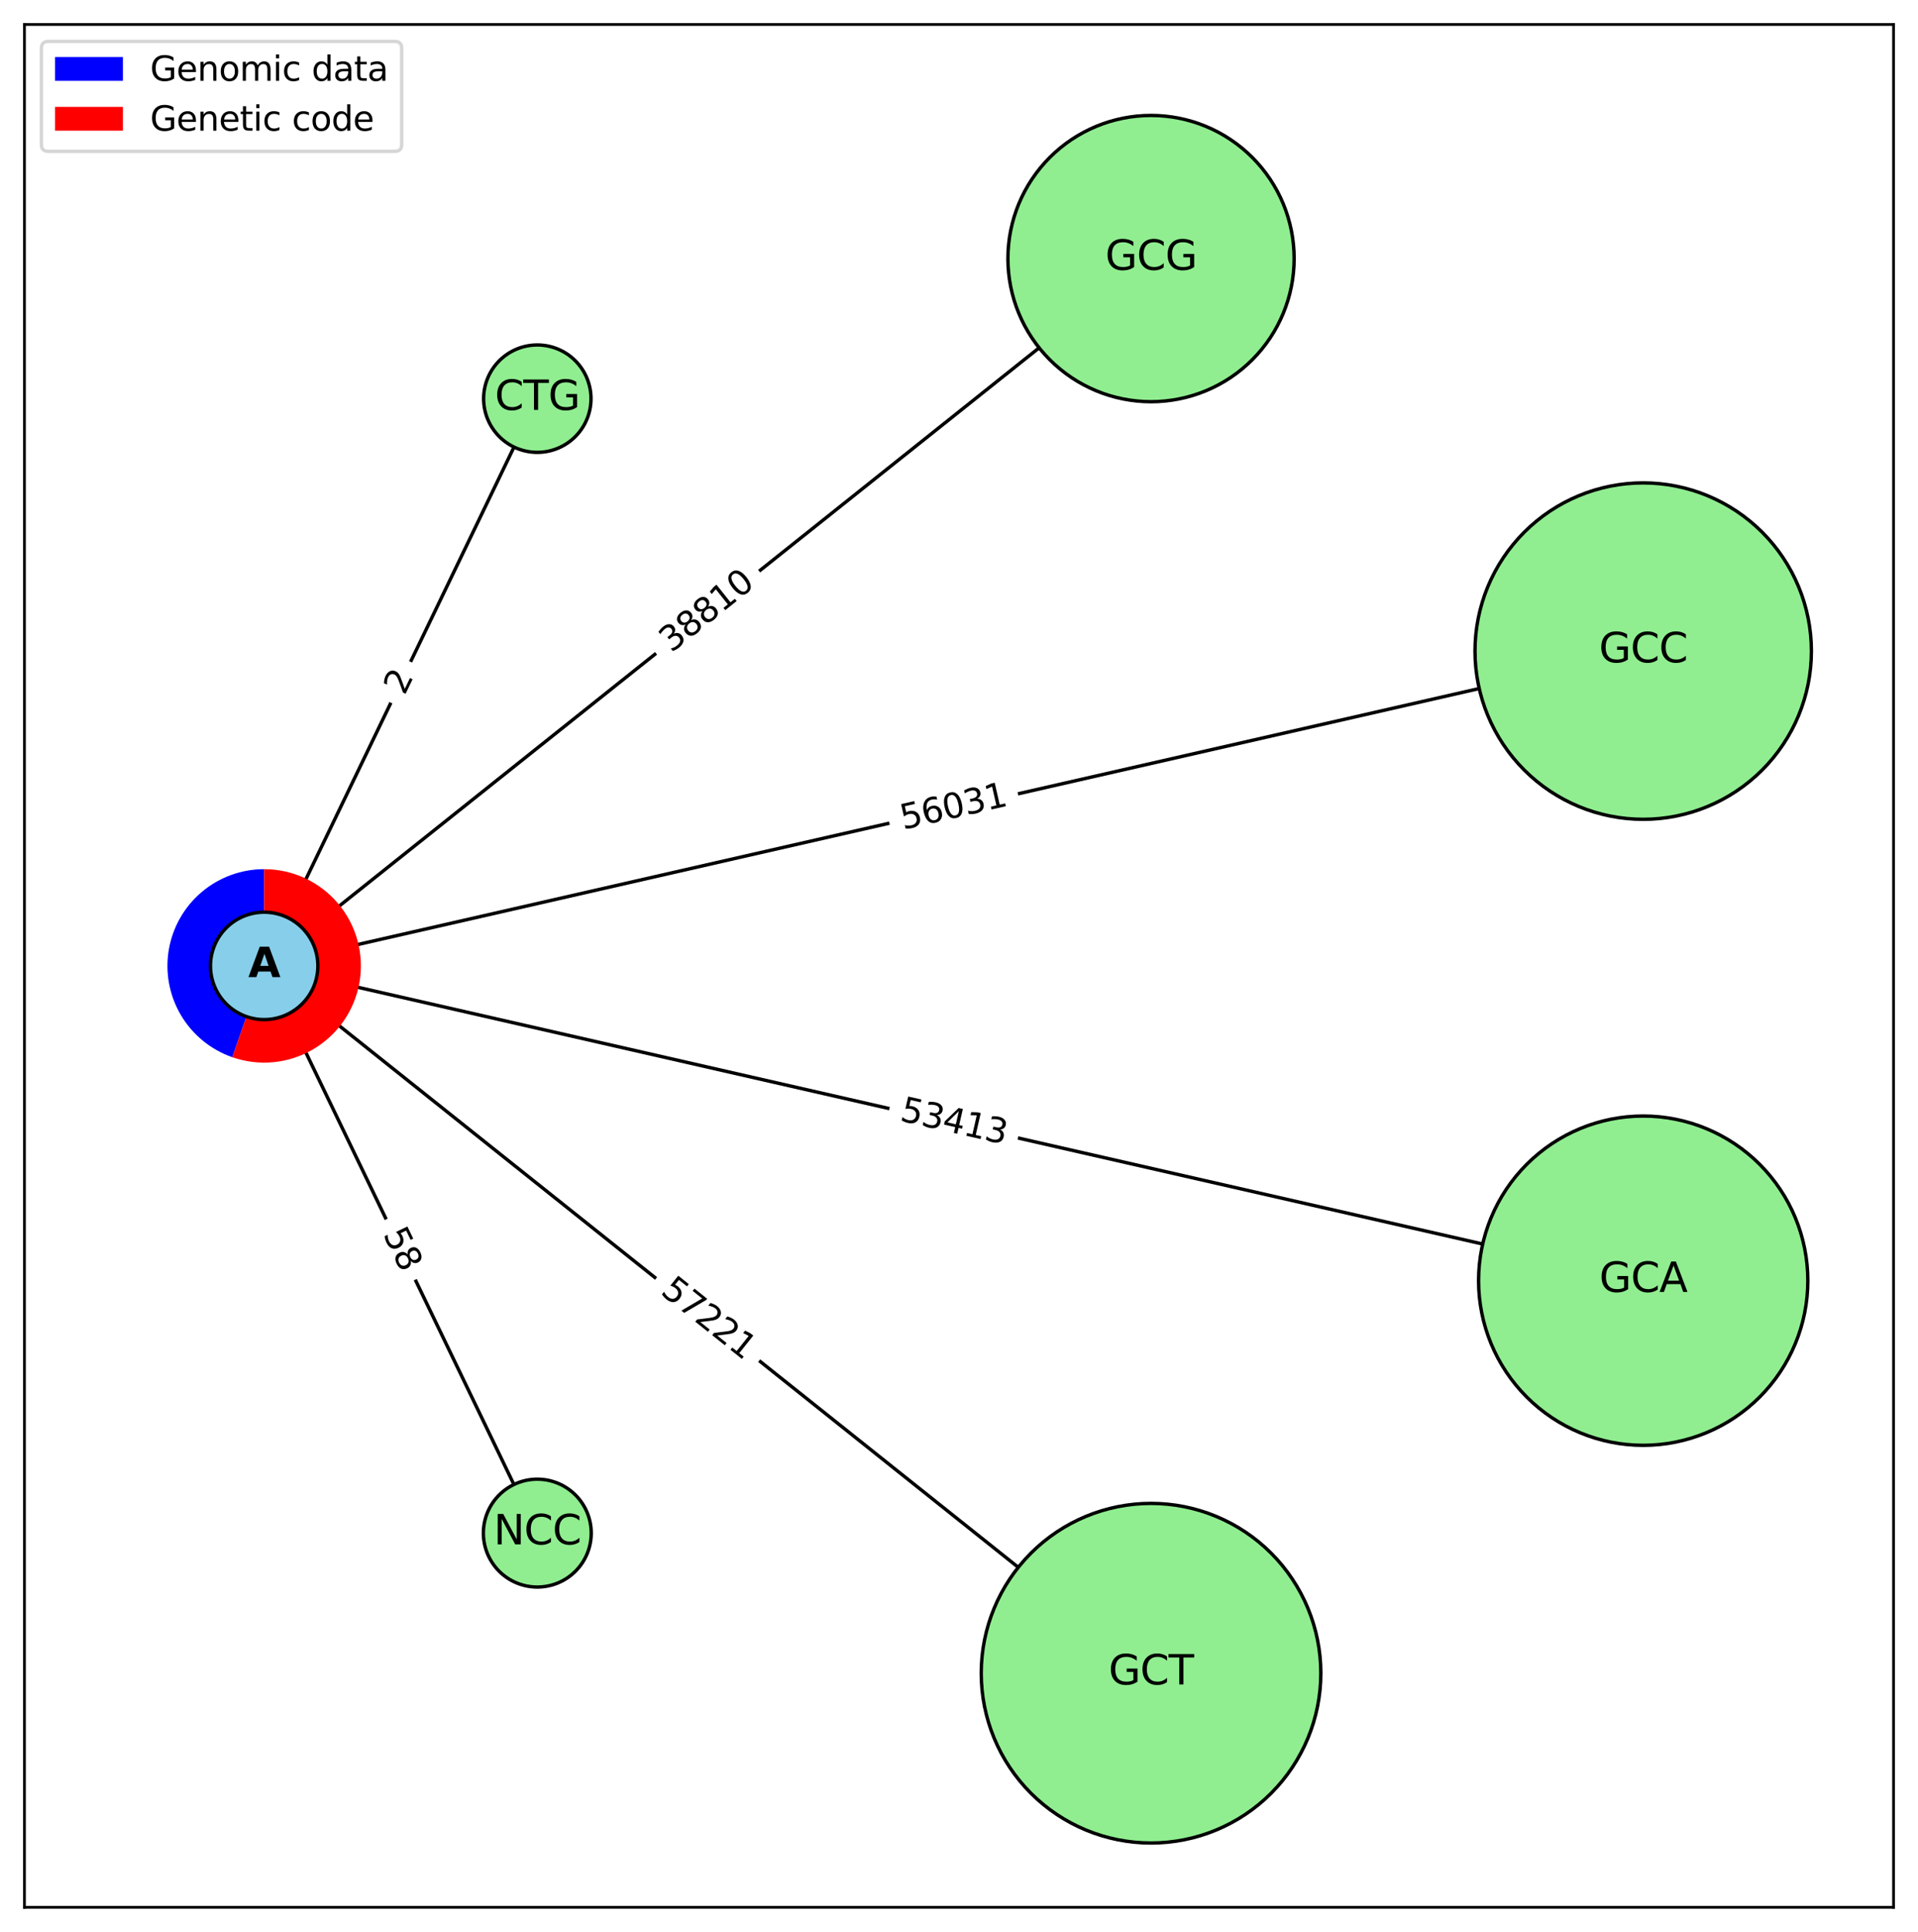 <?xml version="1.0" encoding="utf-8" standalone="no"?>
<!DOCTYPE svg PUBLIC "-//W3C//DTD SVG 1.1//EN"
  "http://www.w3.org/Graphics/SVG/1.1/DTD/svg11.dtd">
<svg xmlns:xlink="http://www.w3.org/1999/xlink" width="564.796pt" height="568.8pt" viewBox="0 0 564.796 568.8" xmlns="http://www.w3.org/2000/svg" version="1.1">
 <defs>
  <style type="text/css">*{stroke-linejoin: round; stroke-linecap: butt}</style>
 </defs>
 <g id="figure_1">
  <g id="patch_1">
   <path d="M 0 568.8 
L 564.796 568.8 
L 564.796 0 
L 0 0 
z
" style="fill: #ffffff"/>
  </g>
  <g id="axes_1">
   <g id="patch_2">
    <path d="M 7.2 561.6 
L 557.596 561.6 
L 557.596 7.2 
L 7.2 7.2 
z
" style="fill: #ffffff"/>
   </g>
   <g id="patch_3">
    <path d="M 81.547 292.201 
Q 118.005 367.908 153.979 442.607 
" clip-path="url(#p570e41e7f7)" style="fill: none; stroke: #000000; stroke-linecap: round"/>
    <path d="M 154.045 438.135 
L 153.979 442.607 
L 150.441 439.871 
z
" clip-path="url(#p570e41e7f7)" style="stroke: #000000; stroke-linecap: round"/>
   </g>
   <g id="patch_4">
    <path d="M 84.563 289.801 
Q 208.367 388.532 331.298 486.566 
" clip-path="url(#p570e41e7f7)" style="fill: none; stroke: #000000; stroke-linecap: round"/>
    <path d="M 329.418 482.508 
L 331.298 486.566 
L 326.924 485.636 
z
" clip-path="url(#p570e41e7f7)" style="stroke: #000000; stroke-linecap: round"/>
   </g>
   <g id="patch_5">
    <path d="M 86.233 286.327 
Q 280.833 330.743 474.343 374.911 
" clip-path="url(#p570e41e7f7)" style="fill: none; stroke: #000000; stroke-linecap: round"/>
    <path d="M 470.888 372.071 
L 474.343 374.911 
L 469.998 375.97 
z
" clip-path="url(#p570e41e7f7)" style="stroke: #000000; stroke-linecap: round"/>
   </g>
   <g id="patch_6">
    <path d="M 86.233 282.473 
Q 280.833 238.057 474.343 193.889 
" clip-path="url(#p570e41e7f7)" style="fill: none; stroke: #000000; stroke-linecap: round"/>
    <path d="M 469.998 192.83 
L 474.343 193.889 
L 470.888 196.729 
z
" clip-path="url(#p570e41e7f7)" style="stroke: #000000; stroke-linecap: round"/>
   </g>
   <g id="patch_7">
    <path d="M 84.563 278.999 
Q 208.367 180.268 331.298 82.234 
" clip-path="url(#p570e41e7f7)" style="fill: none; stroke: #000000; stroke-linecap: round"/>
    <path d="M 326.924 83.164 
L 331.298 82.234 
L 329.418 86.292 
z
" clip-path="url(#p570e41e7f7)" style="stroke: #000000; stroke-linecap: round"/>
   </g>
   <g id="patch_8">
    <path d="M 81.547 276.599 
Q 118.005 200.892 153.979 126.193 
" clip-path="url(#p570e41e7f7)" style="fill: none; stroke: #000000; stroke-linecap: round"/>
    <path d="M 150.441 128.929 
L 153.979 126.193 
L 154.045 130.665 
z
" clip-path="url(#p570e41e7f7)" style="stroke: #000000; stroke-linecap: round"/>
   </g>
   <g id="text_1">
    <g id="patch_9">
     <path d="M 108.182 365.576 
L 113.703 377.041 
Q 115.005 379.744 117.708 378.442 
L 126.427 374.243 
Q 129.13 372.942 127.829 370.239 
L 122.307 358.774 
Q 121.006 356.071 118.303 357.373 
L 109.583 361.572 
Q 106.88 362.873 108.182 365.576 
z
" clip-path="url(#p570e41e7f7)" style="fill: #ffffff; stroke: #ffffff; stroke-linejoin: miter"/>
    </g>
    <g clip-path="url(#p570e41e7f7)">
     <!-- 58 -->
     <g transform="translate(112.759 363.372) rotate(-295.714) scale(0.1 -0.1)">
      <defs>
       <path id="DejaVuSans-35" d="M 691 4666 
L 3169 4666 
L 3169 4134 
L 1269 4134 
L 1269 2991 
Q 1406 3038 1543 3061 
Q 1681 3084 1819 3084 
Q 2600 3084 3056 2656 
Q 3513 2228 3513 1497 
Q 3513 744 3044 326 
Q 2575 -91 1722 -91 
Q 1428 -91 1123 -41 
Q 819 9 494 109 
L 494 744 
Q 775 591 1075 516 
Q 1375 441 1709 441 
Q 2250 441 2565 725 
Q 2881 1009 2881 1497 
Q 2881 1984 2565 2268 
Q 2250 2553 1709 2553 
Q 1456 2553 1204 2497 
Q 953 2441 691 2322 
L 691 4666 
z
" transform="scale(0.016)"/>
       <path id="DejaVuSans-38" d="M 2034 2216 
Q 1584 2216 1326 1975 
Q 1069 1734 1069 1313 
Q 1069 891 1326 650 
Q 1584 409 2034 409 
Q 2484 409 2743 651 
Q 3003 894 3003 1313 
Q 3003 1734 2745 1975 
Q 2488 2216 2034 2216 
z
M 1403 2484 
Q 997 2584 770 2862 
Q 544 3141 544 3541 
Q 544 4100 942 4425 
Q 1341 4750 2034 4750 
Q 2731 4750 3128 4425 
Q 3525 4100 3525 3541 
Q 3525 3141 3298 2862 
Q 3072 2584 2669 2484 
Q 3125 2378 3379 2068 
Q 3634 1759 3634 1313 
Q 3634 634 3220 271 
Q 2806 -91 2034 -91 
Q 1263 -91 848 271 
Q 434 634 434 1313 
Q 434 1759 690 2068 
Q 947 2378 1403 2484 
z
M 1172 3481 
Q 1172 3119 1398 2916 
Q 1625 2713 2034 2713 
Q 2441 2713 2670 2916 
Q 2900 3119 2900 3481 
Q 2900 3844 2670 4047 
Q 2441 4250 2034 4250 
Q 1625 4250 1398 4047 
Q 1172 3844 1172 3481 
z
" transform="scale(0.016)"/>
      </defs>
      <use xlink:href="#DejaVuSans-35"/>
      <use xlink:href="#DejaVuSans-38" x="63.623"/>
     </g>
    </g>
   </g>
   <g id="text_2">
    <g id="patch_10">
     <path d="M 191.044 384.743 
L 215.916 404.578 
Q 218.261 406.449 220.132 404.103 
L 226.166 396.536 
Q 228.036 394.191 225.691 392.32 
L 200.819 372.486 
Q 198.473 370.615 196.603 372.961 
L 190.569 380.527 
Q 188.698 382.873 191.044 384.743 
z
" clip-path="url(#p570e41e7f7)" style="fill: #ffffff; stroke: #ffffff; stroke-linejoin: miter"/>
    </g>
    <g clip-path="url(#p570e41e7f7)">
     <!-- 57221 -->
     <g transform="translate(194.211 380.772) rotate(-321.429) scale(0.1 -0.1)">
      <defs>
       <path id="DejaVuSans-37" d="M 525 4666 
L 3525 4666 
L 3525 4397 
L 1831 0 
L 1172 0 
L 2766 4134 
L 525 4134 
L 525 4666 
z
" transform="scale(0.016)"/>
       <path id="DejaVuSans-32" d="M 1228 531 
L 3431 531 
L 3431 0 
L 469 0 
L 469 531 
Q 828 903 1448 1529 
Q 2069 2156 2228 2338 
Q 2531 2678 2651 2914 
Q 2772 3150 2772 3378 
Q 2772 3750 2511 3984 
Q 2250 4219 1831 4219 
Q 1534 4219 1204 4116 
Q 875 4013 500 3803 
L 500 4441 
Q 881 4594 1212 4672 
Q 1544 4750 1819 4750 
Q 2544 4750 2975 4387 
Q 3406 4025 3406 3419 
Q 3406 3131 3298 2873 
Q 3191 2616 2906 2266 
Q 2828 2175 2409 1742 
Q 1991 1309 1228 531 
z
" transform="scale(0.016)"/>
       <path id="DejaVuSans-31" d="M 794 531 
L 1825 531 
L 1825 4091 
L 703 3866 
L 703 4441 
L 1819 4666 
L 2450 4666 
L 2450 531 
L 3481 531 
L 3481 0 
L 794 0 
L 794 531 
z
" transform="scale(0.016)"/>
      </defs>
      <use xlink:href="#DejaVuSans-35"/>
      <use xlink:href="#DejaVuSans-37" x="63.623"/>
      <use xlink:href="#DejaVuSans-32" x="127.246"/>
      <use xlink:href="#DejaVuSans-32" x="190.869"/>
      <use xlink:href="#DejaVuSans-31" x="254.492"/>
     </g>
    </g>
   </g>
   <g id="text_3">
    <g id="patch_11">
     <path d="M 263.581 334.846 
L 294.596 341.925 
Q 297.521 342.593 298.188 339.668 
L 300.342 330.232 
Q 301.009 327.308 298.085 326.64 
L 267.07 319.561 
Q 264.145 318.894 263.477 321.818 
L 261.324 331.254 
Q 260.656 334.179 263.581 334.846 
z
" clip-path="url(#p570e41e7f7)" style="fill: #ffffff; stroke: #ffffff; stroke-linejoin: miter"/>
    </g>
    <g clip-path="url(#p570e41e7f7)">
     <!-- 53413 -->
     <g transform="translate(264.711 329.894) rotate(-347.143) scale(0.1 -0.1)">
      <defs>
       <path id="DejaVuSans-33" d="M 2597 2516 
Q 3050 2419 3304 2112 
Q 3559 1806 3559 1356 
Q 3559 666 3084 287 
Q 2609 -91 1734 -91 
Q 1441 -91 1130 -33 
Q 819 25 488 141 
L 488 750 
Q 750 597 1062 519 
Q 1375 441 1716 441 
Q 2309 441 2620 675 
Q 2931 909 2931 1356 
Q 2931 1769 2642 2001 
Q 2353 2234 1838 2234 
L 1294 2234 
L 1294 2753 
L 1863 2753 
Q 2328 2753 2575 2939 
Q 2822 3125 2822 3475 
Q 2822 3834 2567 4026 
Q 2313 4219 1838 4219 
Q 1578 4219 1281 4162 
Q 984 4106 628 3988 
L 628 4550 
Q 988 4650 1302 4700 
Q 1616 4750 1894 4750 
Q 2613 4750 3031 4423 
Q 3450 4097 3450 3541 
Q 3450 3153 3228 2886 
Q 3006 2619 2597 2516 
z
" transform="scale(0.016)"/>
       <path id="DejaVuSans-34" d="M 2419 4116 
L 825 1625 
L 2419 1625 
L 2419 4116 
z
M 2253 4666 
L 3047 4666 
L 3047 1625 
L 3713 1625 
L 3713 1100 
L 3047 1100 
L 3047 0 
L 2419 0 
L 2419 1100 
L 313 1100 
L 313 1709 
L 2253 4666 
z
" transform="scale(0.016)"/>
      </defs>
      <use xlink:href="#DejaVuSans-35"/>
      <use xlink:href="#DejaVuSans-33" x="63.623"/>
      <use xlink:href="#DejaVuSans-34" x="127.246"/>
      <use xlink:href="#DejaVuSans-31" x="190.869"/>
      <use xlink:href="#DejaVuSans-33" x="254.492"/>
     </g>
    </g>
   </g>
   <g id="text_4">
    <g id="patch_12">
     <path d="M 267.07 249.239 
L 298.085 242.16 
Q 301.009 241.492 300.342 238.568 
L 298.188 229.132 
Q 297.521 226.207 294.596 226.875 
L 263.581 233.954 
Q 260.656 234.621 261.324 237.546 
L 263.477 246.982 
Q 264.145 249.906 267.07 249.239 
z
" clip-path="url(#p570e41e7f7)" style="fill: #ffffff; stroke: #ffffff; stroke-linejoin: miter"/>
    </g>
    <g clip-path="url(#p570e41e7f7)">
     <!-- 56031 -->
     <g transform="translate(265.939 244.287) rotate(-12.857) scale(0.1 -0.1)">
      <defs>
       <path id="DejaVuSans-36" d="M 2113 2584 
Q 1688 2584 1439 2293 
Q 1191 2003 1191 1497 
Q 1191 994 1439 701 
Q 1688 409 2113 409 
Q 2538 409 2786 701 
Q 3034 994 3034 1497 
Q 3034 2003 2786 2293 
Q 2538 2584 2113 2584 
z
M 3366 4563 
L 3366 3988 
Q 3128 4100 2886 4159 
Q 2644 4219 2406 4219 
Q 1781 4219 1451 3797 
Q 1122 3375 1075 2522 
Q 1259 2794 1537 2939 
Q 1816 3084 2150 3084 
Q 2853 3084 3261 2657 
Q 3669 2231 3669 1497 
Q 3669 778 3244 343 
Q 2819 -91 2113 -91 
Q 1303 -91 875 529 
Q 447 1150 447 2328 
Q 447 3434 972 4092 
Q 1497 4750 2381 4750 
Q 2619 4750 2861 4703 
Q 3103 4656 3366 4563 
z
" transform="scale(0.016)"/>
       <path id="DejaVuSans-30" d="M 2034 4250 
Q 1547 4250 1301 3770 
Q 1056 3291 1056 2328 
Q 1056 1369 1301 889 
Q 1547 409 2034 409 
Q 2525 409 2770 889 
Q 3016 1369 3016 2328 
Q 3016 3291 2770 3770 
Q 2525 4250 2034 4250 
z
M 2034 4750 
Q 2819 4750 3233 4129 
Q 3647 3509 3647 2328 
Q 3647 1150 3233 529 
Q 2819 -91 2034 -91 
Q 1250 -91 836 529 
Q 422 1150 422 2328 
Q 422 3509 836 4129 
Q 1250 4750 2034 4750 
z
" transform="scale(0.016)"/>
      </defs>
      <use xlink:href="#DejaVuSans-35"/>
      <use xlink:href="#DejaVuSans-36" x="63.623"/>
      <use xlink:href="#DejaVuSans-30" x="127.246"/>
      <use xlink:href="#DejaVuSans-33" x="190.869"/>
      <use xlink:href="#DejaVuSans-31" x="254.492"/>
     </g>
    </g>
   </g>
   <g id="text_5">
    <g id="patch_13">
     <path d="M 200.819 196.314 
L 225.691 176.48 
Q 228.036 174.609 226.166 172.264 
L 220.132 164.697 
Q 218.261 162.351 215.916 164.222 
L 191.044 184.057 
Q 188.698 185.927 190.569 188.273 
L 196.603 195.839 
Q 198.473 198.185 200.819 196.314 
z
" clip-path="url(#p570e41e7f7)" style="fill: #ffffff; stroke: #ffffff; stroke-linejoin: miter"/>
    </g>
    <g clip-path="url(#p570e41e7f7)">
     <!-- 38810 -->
     <g transform="translate(197.652 192.343) rotate(-38.571) scale(0.1 -0.1)">
      <use xlink:href="#DejaVuSans-33"/>
      <use xlink:href="#DejaVuSans-38" x="63.623"/>
      <use xlink:href="#DejaVuSans-38" x="127.246"/>
      <use xlink:href="#DejaVuSans-31" x="190.869"/>
      <use xlink:href="#DejaVuSans-30" x="254.492"/>
     </g>
    </g>
   </g>
   <g id="text_6">
    <g id="patch_14">
     <path d="M 123.688 207.16 
L 126.448 201.427 
Q 127.75 198.725 125.047 197.423 
L 116.327 193.224 
Q 113.624 191.922 112.323 194.625 
L 109.562 200.357 
Q 108.261 203.06 110.964 204.362 
L 119.683 208.561 
Q 122.386 209.863 123.688 207.16 
z
" clip-path="url(#p570e41e7f7)" style="fill: #ffffff; stroke: #ffffff; stroke-linejoin: miter"/>
    </g>
    <g clip-path="url(#p570e41e7f7)">
     <!-- 2 -->
     <g transform="translate(119.111 204.956) rotate(-64.286) scale(0.1 -0.1)">
      <use xlink:href="#DejaVuSans-32"/>
     </g>
    </g>
   </g>
   <g id="patch_15">
    <path d="M 77.79 255.917 
C 71.063 255.917 64.548 258.301 59.409 262.642 
C 54.27 266.984 50.832 273.009 49.708 279.641 
C 48.584 286.274 49.845 293.096 53.267 298.888 
C 56.689 304.68 62.055 309.076 68.407 311.293 
L 77.79 284.4 
z
" style="fill: #0000ff"/>
   </g>
   <g id="patch_16">
    <path d="M 68.407 311.293 
C 72.318 312.658 76.481 313.153 80.604 312.743 
C 84.727 312.334 88.711 311.03 92.278 308.923 
C 95.845 306.816 98.909 303.955 101.257 300.542 
C 103.605 297.128 105.18 293.243 105.873 289.159 
C 106.565 285.074 106.357 280.887 105.265 276.89 
C 104.173 272.894 102.222 269.184 99.548 266.019 
C 96.874 262.854 93.542 260.31 89.784 258.566 
C 86.027 256.821 81.933 255.917 77.79 255.917 
L 77.79 284.4 
z
" style="fill: #ff0000"/>
   </g>
   <g id="matplotlib.axis_1">
    <g id="xtick_1"/>
    <g id="xtick_2"/>
    <g id="xtick_3"/>
    <g id="xtick_4"/>
    <g id="xtick_5"/>
    <g id="xtick_6"/>
    <g id="xtick_7"/>
   </g>
   <g id="matplotlib.axis_2">
    <g id="ytick_1"/>
    <g id="ytick_2"/>
    <g id="ytick_3"/>
    <g id="ytick_4"/>
    <g id="ytick_5"/>
    <g id="ytick_6"/>
    <g id="ytick_7"/>
   </g>
   <g id="PathCollection_1">
    <path d="M 77.79 300.211 
C 81.983 300.211 86.005 298.545 88.97 295.58 
C 91.936 292.615 93.602 288.593 93.602 284.4 
C 93.602 280.207 91.936 276.185 88.97 273.22 
C 86.005 270.255 81.983 268.589 77.79 268.589 
C 73.597 268.589 69.575 270.255 66.61 273.22 
C 63.645 276.185 61.979 280.207 61.979 284.4 
C 61.979 288.593 63.645 292.615 66.61 295.58 
C 69.575 298.545 73.597 300.211 77.79 300.211 
z
" clip-path="url(#p570e41e7f7)" style="fill: #87ceeb; stroke: #000000"/>
    <path d="M 158.22 467.296 
C 162.432 467.296 166.472 465.623 169.45 462.645 
C 172.428 459.667 174.101 455.627 174.101 451.415 
C 174.101 447.204 172.428 443.164 169.45 440.186 
C 166.472 437.208 162.432 435.534 158.22 435.534 
C 154.009 435.534 149.969 437.208 146.991 440.186 
C 144.013 443.164 142.34 447.204 142.34 451.415 
C 142.34 455.627 144.013 459.667 146.991 462.645 
C 149.969 465.623 154.009 467.296 158.22 467.296 
z
" clip-path="url(#p570e41e7f7)" style="fill: #90ee90; stroke: #000000"/>
    <path d="M 338.946 542.664 
C 352.206 542.664 364.925 537.396 374.301 528.02 
C 383.677 518.643 388.946 505.925 388.946 492.664 
C 388.946 479.404 383.677 466.685 374.301 457.309 
C 364.925 447.933 352.206 442.664 338.946 442.664 
C 325.685 442.664 312.967 447.933 303.59 457.309 
C 294.214 466.685 288.946 479.404 288.946 492.664 
C 288.946 505.925 294.214 518.643 303.59 528.02 
C 312.967 537.396 325.685 542.664 338.946 542.664 
z
" clip-path="url(#p570e41e7f7)" style="fill: #90ee90; stroke: #000000"/>
    <path d="M 483.876 425.566 
C 496.733 425.566 509.065 420.458 518.156 411.367 
C 527.247 402.275 532.355 389.943 532.355 377.086 
C 532.355 364.23 527.247 351.897 518.156 342.806 
C 509.065 333.715 496.733 328.607 483.876 328.607 
C 471.019 328.607 458.687 333.715 449.596 342.806 
C 440.504 351.897 435.396 364.23 435.396 377.086 
C 435.396 389.943 440.504 402.275 449.596 411.367 
C 458.687 420.458 471.019 425.566 483.876 425.566 
z
" clip-path="url(#p570e41e7f7)" style="fill: #90ee90; stroke: #000000"/>
    <path d="M 483.876 241.243 
C 497.011 241.243 509.611 236.025 518.899 226.737 
C 528.187 217.448 533.406 204.849 533.406 191.714 
C 533.406 178.578 528.187 165.979 518.899 156.691 
C 509.611 147.403 497.011 142.184 483.876 142.184 
C 470.74 142.184 458.141 147.403 448.853 156.691 
C 439.565 165.979 434.346 178.578 434.346 191.714 
C 434.346 204.849 439.565 217.448 448.853 226.737 
C 458.141 236.025 470.74 241.243 483.876 241.243 
z
" clip-path="url(#p570e41e7f7)" style="fill: #90ee90; stroke: #000000"/>
    <path d="M 338.945 118.279 
C 350.122 118.279 360.842 113.838 368.745 105.935 
C 376.648 98.032 381.088 87.312 381.088 76.136 
C 381.088 64.959 376.648 54.239 368.745 46.336 
C 360.842 38.433 350.122 33.993 338.945 33.993 
C 327.769 33.993 317.049 38.433 309.146 46.336 
C 301.243 54.239 296.802 64.959 296.802 76.136 
C 296.802 87.312 301.243 98.032 309.146 105.935 
C 317.049 113.838 327.769 118.279 338.945 118.279 
z
" clip-path="url(#p570e41e7f7)" style="fill: #90ee90; stroke: #000000"/>
    <path d="M 158.22 133.196 
C 162.414 133.196 166.436 131.53 169.401 128.565 
C 172.366 125.6 174.032 121.578 174.032 117.385 
C 174.032 113.192 172.366 109.17 169.401 106.204 
C 166.436 103.239 162.414 101.573 158.22 101.573 
C 154.027 101.573 150.005 103.239 147.04 106.204 
C 144.075 109.17 142.409 113.192 142.409 117.385 
C 142.409 121.578 144.075 125.6 147.04 128.565 
C 150.005 131.53 154.027 133.196 158.22 133.196 
z
" clip-path="url(#p570e41e7f7)" style="fill: #90ee90; stroke: #000000"/>
   </g>
   <g id="patch_17">
    <path d="M 7.2 561.6 
L 7.2 7.2 
" style="fill: none; stroke: #000000; stroke-width: 0.8; stroke-linejoin: miter; stroke-linecap: square"/>
   </g>
   <g id="patch_18">
    <path d="M 557.596 561.6 
L 557.596 7.2 
" style="fill: none; stroke: #000000; stroke-width: 0.8; stroke-linejoin: miter; stroke-linecap: square"/>
   </g>
   <g id="patch_19">
    <path d="M 7.2 561.6 
L 557.596 561.6 
" style="fill: none; stroke: #000000; stroke-width: 0.8; stroke-linejoin: miter; stroke-linecap: square"/>
   </g>
   <g id="patch_20">
    <path d="M 7.2 7.2 
L 557.596 7.2 
" style="fill: none; stroke: #000000; stroke-width: 0.8; stroke-linejoin: miter; stroke-linecap: square"/>
   </g>
   <g id="text_7">
    <g clip-path="url(#p570e41e7f7)">
     <!-- $\mathbf{A}$ -->
     <g transform="translate(73.11 287.711) scale(0.12 -0.12)">
      <defs>
       <path id="DejaVuSans-Bold-41" d="M 3419 850 
L 1538 850 
L 1241 0 
L 31 0 
L 1759 4666 
L 3194 4666 
L 4922 0 
L 3713 0 
L 3419 850 
z
M 1838 1716 
L 3116 1716 
L 2478 3572 
L 1838 1716 
z
" transform="scale(0.016)"/>
      </defs>
      <use xlink:href="#DejaVuSans-Bold-41" transform="translate(0 0.094)"/>
     </g>
    </g>
   </g>
   <g id="text_8">
    <g clip-path="url(#p570e41e7f7)">
     <!-- NCC -->
     <g transform="translate(145.352 454.726) scale(0.12 -0.12)">
      <defs>
       <path id="DejaVuSans-4e" d="M 628 4666 
L 1478 4666 
L 3547 763 
L 3547 4666 
L 4159 4666 
L 4159 0 
L 3309 0 
L 1241 3903 
L 1241 0 
L 628 0 
L 628 4666 
z
" transform="scale(0.016)"/>
       <path id="DejaVuSans-43" d="M 4122 4306 
L 4122 3641 
Q 3803 3938 3442 4084 
Q 3081 4231 2675 4231 
Q 1875 4231 1450 3742 
Q 1025 3253 1025 2328 
Q 1025 1406 1450 917 
Q 1875 428 2675 428 
Q 3081 428 3442 575 
Q 3803 722 4122 1019 
L 4122 359 
Q 3791 134 3420 21 
Q 3050 -91 2638 -91 
Q 1578 -91 968 557 
Q 359 1206 359 2328 
Q 359 3453 968 4101 
Q 1578 4750 2638 4750 
Q 3056 4750 3426 4639 
Q 3797 4528 4122 4306 
z
" transform="scale(0.016)"/>
      </defs>
      <use xlink:href="#DejaVuSans-4e"/>
      <use xlink:href="#DejaVuSans-43" x="74.805"/>
      <use xlink:href="#DejaVuSans-43" x="144.629"/>
     </g>
    </g>
   </g>
   <g id="text_9">
    <g clip-path="url(#p570e41e7f7)">
     <!-- GCT -->
     <g transform="translate(326.442 495.976) scale(0.12 -0.12)">
      <defs>
       <path id="DejaVuSans-47" d="M 3809 666 
L 3809 1919 
L 2778 1919 
L 2778 2438 
L 4434 2438 
L 4434 434 
Q 4069 175 3628 42 
Q 3188 -91 2688 -91 
Q 1594 -91 976 548 
Q 359 1188 359 2328 
Q 359 3472 976 4111 
Q 1594 4750 2688 4750 
Q 3144 4750 3555 4637 
Q 3966 4525 4313 4306 
L 4313 3634 
Q 3963 3931 3569 4081 
Q 3175 4231 2741 4231 
Q 1884 4231 1454 3753 
Q 1025 3275 1025 2328 
Q 1025 1384 1454 906 
Q 1884 428 2741 428 
Q 3075 428 3337 486 
Q 3600 544 3809 666 
z
" transform="scale(0.016)"/>
       <path id="DejaVuSans-54" d="M -19 4666 
L 3928 4666 
L 3928 4134 
L 2272 4134 
L 2272 0 
L 1638 0 
L 1638 4134 
L -19 4134 
L -19 4666 
z
" transform="scale(0.016)"/>
      </defs>
      <use xlink:href="#DejaVuSans-47"/>
      <use xlink:href="#DejaVuSans-43" x="77.49"/>
      <use xlink:href="#DejaVuSans-54" x="147.314"/>
     </g>
    </g>
   </g>
   <g id="text_10">
    <g clip-path="url(#p570e41e7f7)">
     <!-- GCA -->
     <g transform="translate(470.933 380.398) scale(0.12 -0.12)">
      <defs>
       <path id="DejaVuSans-41" d="M 2188 4044 
L 1331 1722 
L 3047 1722 
L 2188 4044 
z
M 1831 4666 
L 2547 4666 
L 4325 0 
L 3669 0 
L 3244 1197 
L 1141 1197 
L 716 0 
L 50 0 
L 1831 4666 
z
" transform="scale(0.016)"/>
      </defs>
      <use xlink:href="#DejaVuSans-47"/>
      <use xlink:href="#DejaVuSans-43" x="77.49"/>
      <use xlink:href="#DejaVuSans-41" x="147.314"/>
     </g>
    </g>
   </g>
   <g id="text_11">
    <g clip-path="url(#p570e41e7f7)">
     <!-- GCC -->
     <g transform="translate(470.847 195.025) scale(0.12 -0.12)">
      <use xlink:href="#DejaVuSans-47"/>
      <use xlink:href="#DejaVuSans-43" x="77.49"/>
      <use xlink:href="#DejaVuSans-43" x="147.314"/>
     </g>
    </g>
   </g>
   <g id="text_12">
    <g clip-path="url(#p570e41e7f7)">
     <!-- GCG -->
     <g transform="translate(325.458 79.447) scale(0.12 -0.12)">
      <use xlink:href="#DejaVuSans-47"/>
      <use xlink:href="#DejaVuSans-43" x="77.49"/>
      <use xlink:href="#DejaVuSans-47" x="147.314"/>
     </g>
    </g>
   </g>
   <g id="text_13">
    <g clip-path="url(#p570e41e7f7)">
     <!-- CTG -->
     <g transform="translate(145.717 120.696) scale(0.12 -0.12)">
      <use xlink:href="#DejaVuSans-43"/>
      <use xlink:href="#DejaVuSans-54" x="69.824"/>
      <use xlink:href="#DejaVuSans-47" x="130.908"/>
     </g>
    </g>
   </g>
   <g id="legend_1">
    <g id="patch_21">
     <path d="M 14.2 44.556 
L 116.278 44.556 
Q 118.278 44.556 118.278 42.556 
L 118.278 14.2 
Q 118.278 12.2 116.278 12.2 
L 14.2 12.2 
Q 12.2 12.2 12.2 14.2 
L 12.2 42.556 
Q 12.2 44.556 14.2 44.556 
z
" style="fill: #ffffff; opacity: 0.8; stroke: #cccccc; stroke-linejoin: miter"/>
    </g>
    <g id="patch_22">
     <path d="M 16.2 23.798 
L 36.2 23.798 
L 36.2 16.798 
L 16.2 16.798 
z
" style="fill: #0000ff"/>
    </g>
    <g id="text_14">
     <!-- Genomic data -->
     <g transform="translate(44.2 23.798) scale(0.1 -0.1)">
      <defs>
       <path id="DejaVuSans-65" d="M 3597 1894 
L 3597 1613 
L 953 1613 
Q 991 1019 1311 708 
Q 1631 397 2203 397 
Q 2534 397 2845 478 
Q 3156 559 3463 722 
L 3463 178 
Q 3153 47 2828 -22 
Q 2503 -91 2169 -91 
Q 1331 -91 842 396 
Q 353 884 353 1716 
Q 353 2575 817 3079 
Q 1281 3584 2069 3584 
Q 2775 3584 3186 3129 
Q 3597 2675 3597 1894 
z
M 3022 2063 
Q 3016 2534 2758 2815 
Q 2500 3097 2075 3097 
Q 1594 3097 1305 2825 
Q 1016 2553 972 2059 
L 3022 2063 
z
" transform="scale(0.016)"/>
       <path id="DejaVuSans-6e" d="M 3513 2113 
L 3513 0 
L 2938 0 
L 2938 2094 
Q 2938 2591 2744 2837 
Q 2550 3084 2163 3084 
Q 1697 3084 1428 2787 
Q 1159 2491 1159 1978 
L 1159 0 
L 581 0 
L 581 3500 
L 1159 3500 
L 1159 2956 
Q 1366 3272 1645 3428 
Q 1925 3584 2291 3584 
Q 2894 3584 3203 3211 
Q 3513 2838 3513 2113 
z
" transform="scale(0.016)"/>
       <path id="DejaVuSans-6f" d="M 1959 3097 
Q 1497 3097 1228 2736 
Q 959 2375 959 1747 
Q 959 1119 1226 758 
Q 1494 397 1959 397 
Q 2419 397 2687 759 
Q 2956 1122 2956 1747 
Q 2956 2369 2687 2733 
Q 2419 3097 1959 3097 
z
M 1959 3584 
Q 2709 3584 3137 3096 
Q 3566 2609 3566 1747 
Q 3566 888 3137 398 
Q 2709 -91 1959 -91 
Q 1206 -91 779 398 
Q 353 888 353 1747 
Q 353 2609 779 3096 
Q 1206 3584 1959 3584 
z
" transform="scale(0.016)"/>
       <path id="DejaVuSans-6d" d="M 3328 2828 
Q 3544 3216 3844 3400 
Q 4144 3584 4550 3584 
Q 5097 3584 5394 3201 
Q 5691 2819 5691 2113 
L 5691 0 
L 5113 0 
L 5113 2094 
Q 5113 2597 4934 2840 
Q 4756 3084 4391 3084 
Q 3944 3084 3684 2787 
Q 3425 2491 3425 1978 
L 3425 0 
L 2847 0 
L 2847 2094 
Q 2847 2600 2669 2842 
Q 2491 3084 2119 3084 
Q 1678 3084 1418 2786 
Q 1159 2488 1159 1978 
L 1159 0 
L 581 0 
L 581 3500 
L 1159 3500 
L 1159 2956 
Q 1356 3278 1631 3431 
Q 1906 3584 2284 3584 
Q 2666 3584 2933 3390 
Q 3200 3197 3328 2828 
z
" transform="scale(0.016)"/>
       <path id="DejaVuSans-69" d="M 603 3500 
L 1178 3500 
L 1178 0 
L 603 0 
L 603 3500 
z
M 603 4863 
L 1178 4863 
L 1178 4134 
L 603 4134 
L 603 4863 
z
" transform="scale(0.016)"/>
       <path id="DejaVuSans-63" d="M 3122 3366 
L 3122 2828 
Q 2878 2963 2633 3030 
Q 2388 3097 2138 3097 
Q 1578 3097 1268 2742 
Q 959 2388 959 1747 
Q 959 1106 1268 751 
Q 1578 397 2138 397 
Q 2388 397 2633 464 
Q 2878 531 3122 666 
L 3122 134 
Q 2881 22 2623 -34 
Q 2366 -91 2075 -91 
Q 1284 -91 818 406 
Q 353 903 353 1747 
Q 353 2603 823 3093 
Q 1294 3584 2113 3584 
Q 2378 3584 2631 3529 
Q 2884 3475 3122 3366 
z
" transform="scale(0.016)"/>
       <path id="DejaVuSans-20" transform="scale(0.016)"/>
       <path id="DejaVuSans-64" d="M 2906 2969 
L 2906 4863 
L 3481 4863 
L 3481 0 
L 2906 0 
L 2906 525 
Q 2725 213 2448 61 
Q 2172 -91 1784 -91 
Q 1150 -91 751 415 
Q 353 922 353 1747 
Q 353 2572 751 3078 
Q 1150 3584 1784 3584 
Q 2172 3584 2448 3432 
Q 2725 3281 2906 2969 
z
M 947 1747 
Q 947 1113 1208 752 
Q 1469 391 1925 391 
Q 2381 391 2643 752 
Q 2906 1113 2906 1747 
Q 2906 2381 2643 2742 
Q 2381 3103 1925 3103 
Q 1469 3103 1208 2742 
Q 947 2381 947 1747 
z
" transform="scale(0.016)"/>
       <path id="DejaVuSans-61" d="M 2194 1759 
Q 1497 1759 1228 1600 
Q 959 1441 959 1056 
Q 959 750 1161 570 
Q 1363 391 1709 391 
Q 2188 391 2477 730 
Q 2766 1069 2766 1631 
L 2766 1759 
L 2194 1759 
z
M 3341 1997 
L 3341 0 
L 2766 0 
L 2766 531 
Q 2569 213 2275 61 
Q 1981 -91 1556 -91 
Q 1019 -91 701 211 
Q 384 513 384 1019 
Q 384 1609 779 1909 
Q 1175 2209 1959 2209 
L 2766 2209 
L 2766 2266 
Q 2766 2663 2505 2880 
Q 2244 3097 1772 3097 
Q 1472 3097 1187 3025 
Q 903 2953 641 2809 
L 641 3341 
Q 956 3463 1253 3523 
Q 1550 3584 1831 3584 
Q 2591 3584 2966 3190 
Q 3341 2797 3341 1997 
z
" transform="scale(0.016)"/>
       <path id="DejaVuSans-74" d="M 1172 4494 
L 1172 3500 
L 2356 3500 
L 2356 3053 
L 1172 3053 
L 1172 1153 
Q 1172 725 1289 603 
Q 1406 481 1766 481 
L 2356 481 
L 2356 0 
L 1766 0 
Q 1100 0 847 248 
Q 594 497 594 1153 
L 594 3053 
L 172 3053 
L 172 3500 
L 594 3500 
L 594 4494 
L 1172 4494 
z
" transform="scale(0.016)"/>
      </defs>
      <use xlink:href="#DejaVuSans-47"/>
      <use xlink:href="#DejaVuSans-65" x="77.49"/>
      <use xlink:href="#DejaVuSans-6e" x="139.014"/>
      <use xlink:href="#DejaVuSans-6f" x="202.393"/>
      <use xlink:href="#DejaVuSans-6d" x="263.574"/>
      <use xlink:href="#DejaVuSans-69" x="360.986"/>
      <use xlink:href="#DejaVuSans-63" x="388.77"/>
      <use xlink:href="#DejaVuSans-20" x="443.75"/>
      <use xlink:href="#DejaVuSans-64" x="475.537"/>
      <use xlink:href="#DejaVuSans-61" x="539.014"/>
      <use xlink:href="#DejaVuSans-74" x="600.293"/>
      <use xlink:href="#DejaVuSans-61" x="639.502"/>
     </g>
    </g>
    <g id="patch_23">
     <path d="M 16.2 38.477 
L 36.2 38.477 
L 36.2 31.477 
L 16.2 31.477 
z
" style="fill: #ff0000"/>
    </g>
    <g id="text_15">
     <!-- Genetic code -->
     <g transform="translate(44.2 38.477) scale(0.1 -0.1)">
      <use xlink:href="#DejaVuSans-47"/>
      <use xlink:href="#DejaVuSans-65" x="77.49"/>
      <use xlink:href="#DejaVuSans-6e" x="139.014"/>
      <use xlink:href="#DejaVuSans-65" x="202.393"/>
      <use xlink:href="#DejaVuSans-74" x="263.916"/>
      <use xlink:href="#DejaVuSans-69" x="303.125"/>
      <use xlink:href="#DejaVuSans-63" x="330.908"/>
      <use xlink:href="#DejaVuSans-20" x="385.889"/>
      <use xlink:href="#DejaVuSans-63" x="417.676"/>
      <use xlink:href="#DejaVuSans-6f" x="472.656"/>
      <use xlink:href="#DejaVuSans-64" x="533.838"/>
      <use xlink:href="#DejaVuSans-65" x="597.314"/>
     </g>
    </g>
   </g>
  </g>
 </g>
 <defs>
  <clipPath id="p570e41e7f7">
   <rect x="7.2" y="7.2" width="550.396" height="554.4"/>
  </clipPath>
 </defs>
</svg>
